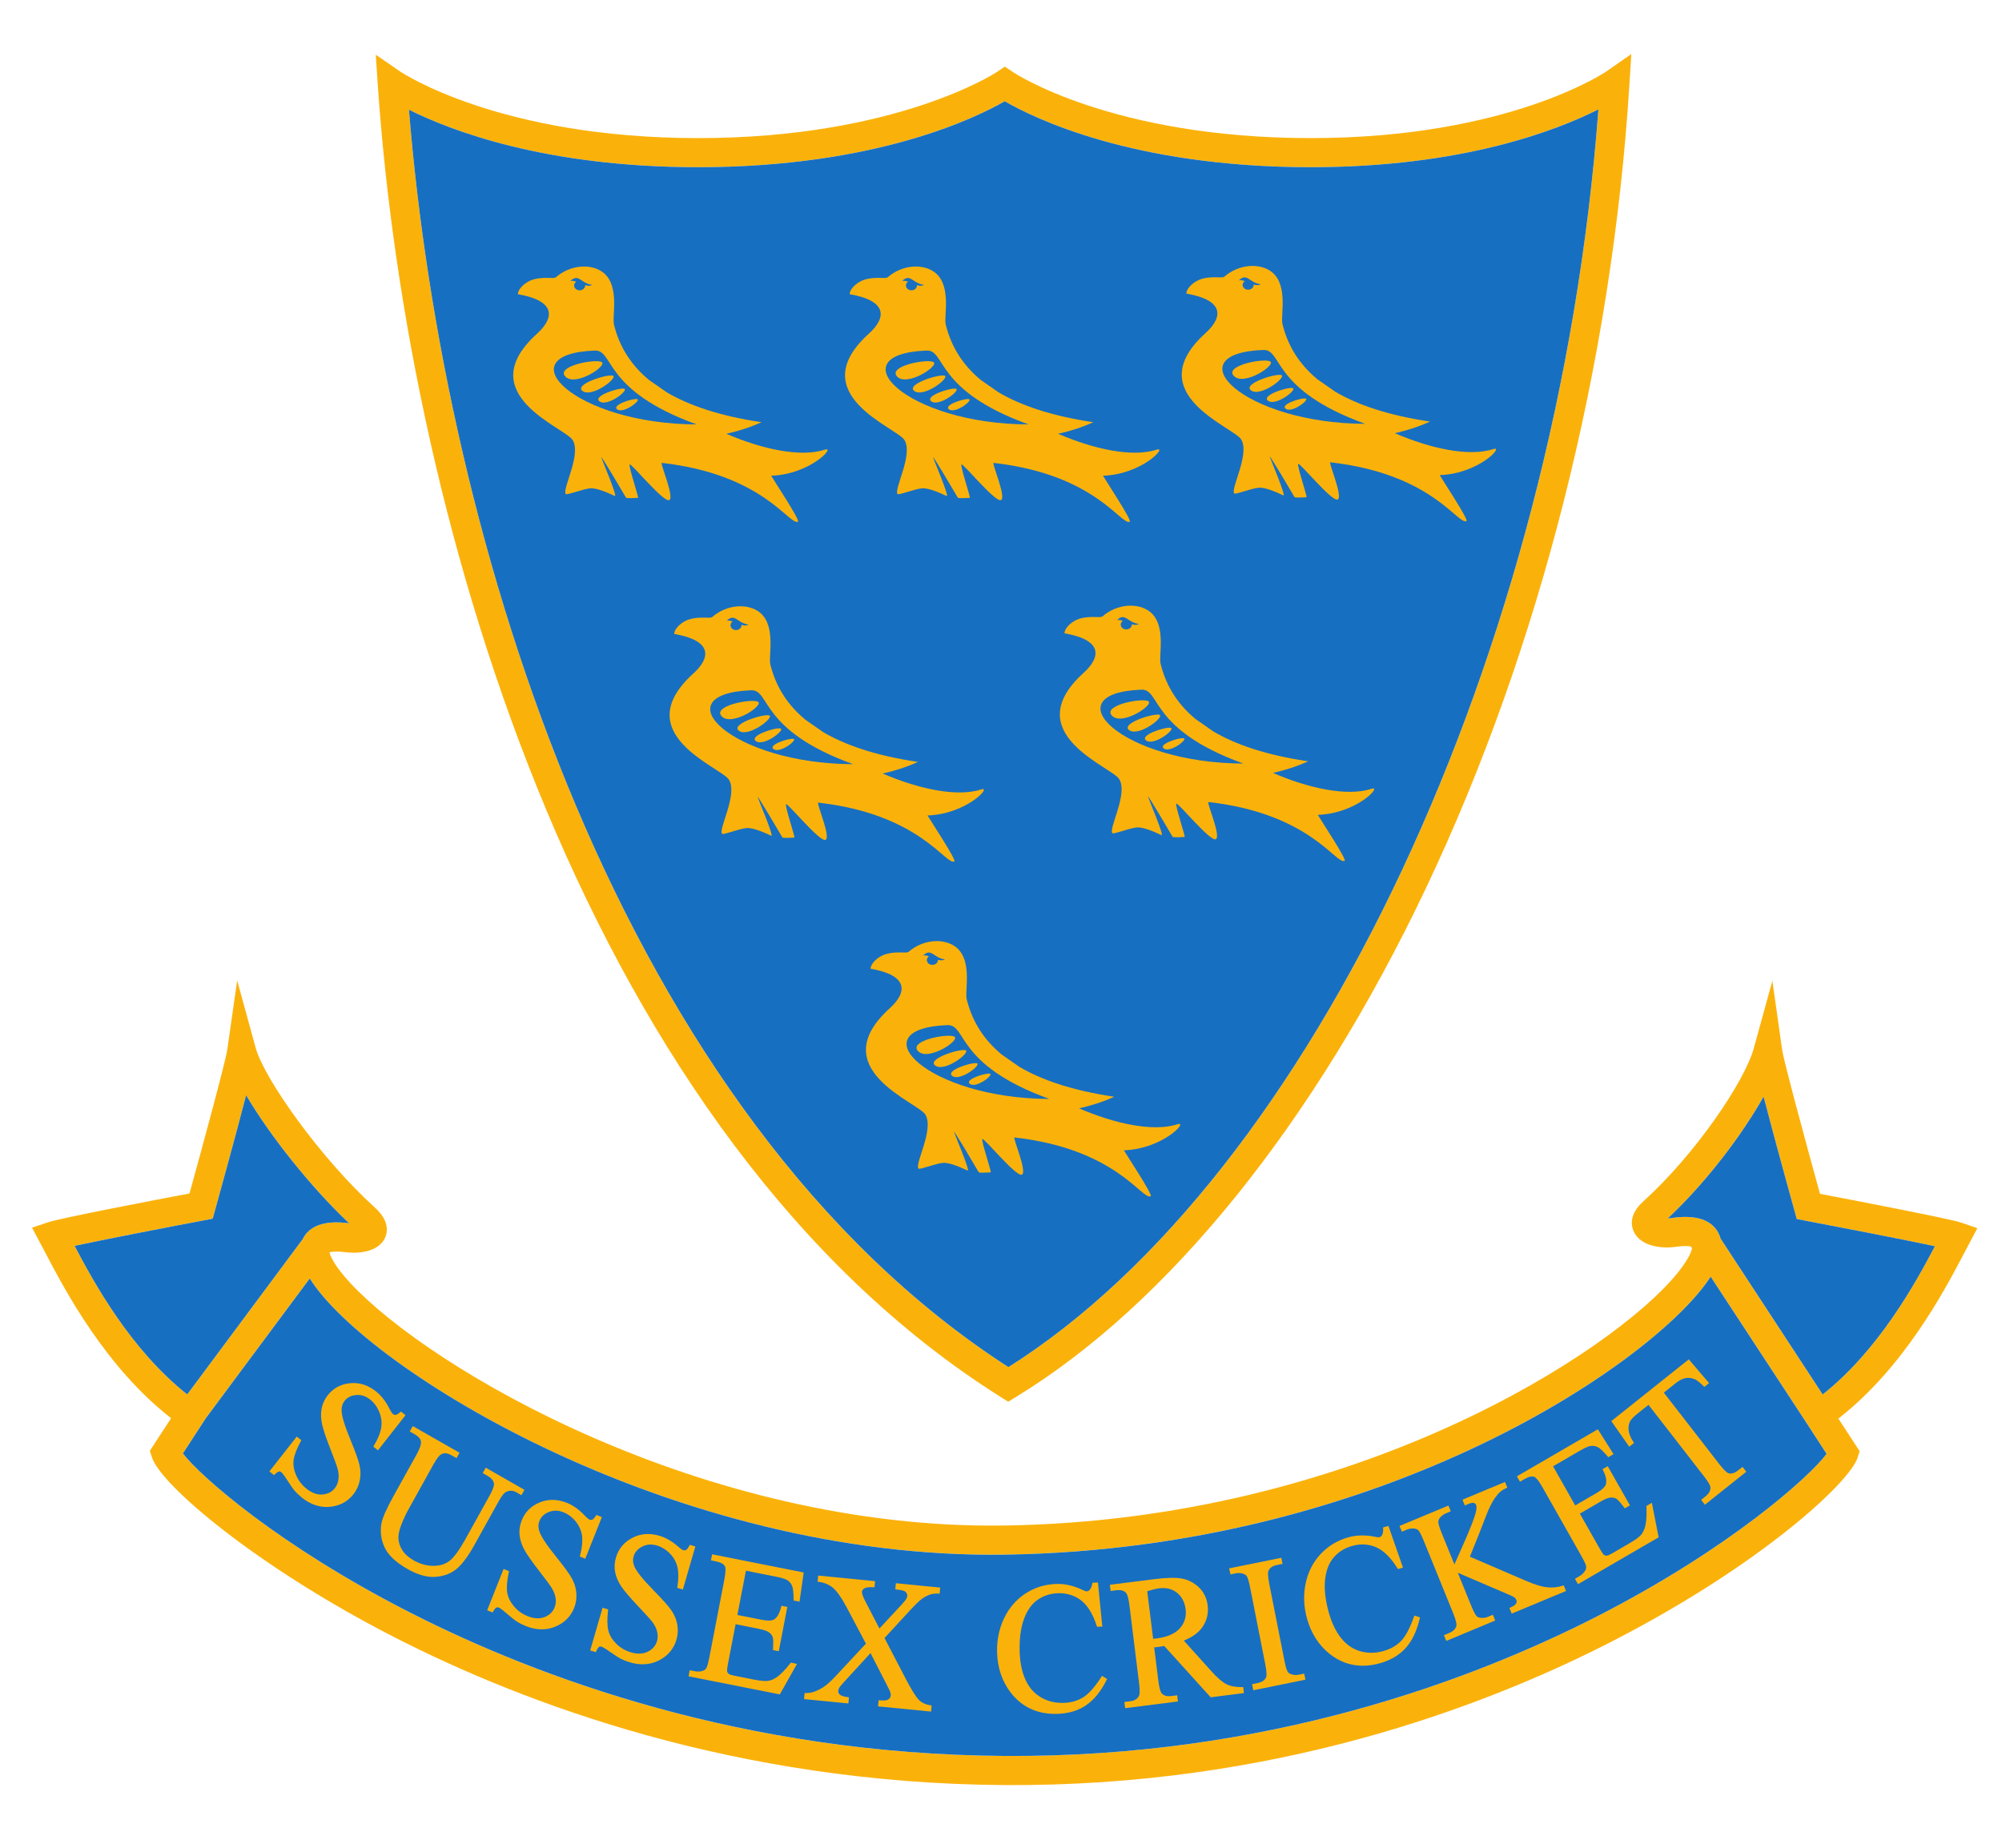 <?xml version="1.0" standalone="no"?>
<!DOCTYPE svg PUBLIC "-//W3C//DTD SVG 1.1//EN" "http://www.w3.org/Graphics/SVG/1.1/DTD/svg11.dtd">
<!--Generator: Xara Designer (www.xara.com), SVG filter version: 4.0.0.1-->
<svg stroke-width="0.501" stroke-linejoin="bevel" fill-rule="evenodd" xmlns:xlink="http://www.w3.org/1999/xlink" xmlns="http://www.w3.org/2000/svg" version="1.1" overflow="visible" width="195pt" height="180pt" viewBox="0 0 195 180">
 <defs>
  <marker id="DefaultArrow2" markerUnits="strokeWidth" viewBox="0 0 1 1" markerWidth="1" markerHeight="1" overflow="visible" orient="auto">
   <!-- REF_ARROW_STRAIGHT (-2) -->
   <g transform="scale(0.009)">
    <!-- 1/108 -->
    <path d="M -9 54 L -9 -54 L 117 0 z"/>
   </g>
  </marker>
  <marker id="DefaultArrow3" markerUnits="strokeWidth" viewBox="0 0 1 1" markerWidth="1" markerHeight="1" overflow="visible" orient="auto">
   <!-- REF_ARROW_ANGLED -->
   <g transform="scale(0.009)">
    <path d="M -27 54 L -9 0 L -27 -54 L 135 0 z"/>
   </g>
  </marker>
  <marker id="DefaultArrow4" markerUnits="strokeWidth" viewBox="0 0 1 1" markerWidth="1" markerHeight="1" overflow="visible" orient="auto">
   <!-- REF_ARROW_ROUNDED -->
   <g transform="scale(0.009)">
    <path d="M -9,0 L -9,-45 C -9,-51.708 2.808,-56.580 9,-54 L 117,-9 C 120.916,-7.369 126.000,-4.242 126,0 C 126,4.242 120.916,7.369 117,9 L 9,54 C 2.808,56.580 -9,51.708 -9,45 z"/>
   </g>
  </marker>
  <marker id="DefaultArrow5" markerUnits="strokeWidth" viewBox="0 0 1 1" markerWidth="1" markerHeight="1" overflow="visible" orient="auto">
   <!-- REF_ARROW_SPOT -->
   <g transform="scale(0.009)">
    <path d="M -54, 0 C -54,29.807 -29.807,54 0,54 C 29.807,54 54,29.807 54,0 C 54,-29.807 29.807,-54 0,-54 C -29.807,-54 -54,-29.807 -54,0 z"/>
   </g>
  </marker>
  <marker id="DefaultArrow6" markerUnits="strokeWidth" viewBox="0 0 1 1" markerWidth="1" markerHeight="1" overflow="visible" orient="auto">
   <!-- REF_ARROW_DIAMOND -->
   <g transform="scale(0.009)">
    <path d="M -63,0 L 0,63 L 63,0 L 0,-63 z"/>
   </g>
  </marker>
  <marker id="DefaultArrow7" markerUnits="strokeWidth" viewBox="0 0 1 1" markerWidth="1" markerHeight="1" overflow="visible" orient="auto">
   <!-- REF_ARROW_FEATHER -->
   <g transform="scale(0.009)">
    <path d="M 18,-54 L 108,-54 L 63,0 L 108,54 L 18, 54 L -36,0 z"/>
   </g>
  </marker>
  <marker id="DefaultArrow8" markerUnits="strokeWidth" viewBox="0 0 1 1" markerWidth="1" markerHeight="1" overflow="visible" orient="auto">
   <!-- REF_ARROW_FEATHER2 -->
   <g transform="scale(0.009)">
    <path d="M -36,0 L 18,-54 L 54,-54 L 18,-18 L 27,-18 L 63,-54 L 99,-54 L 63,-18 L 72,-18 L 108,-54 L 144,-54 L 90,0 L 144,54 L 108,54 L 72,18 L 63,18 L 99,54 L 63,54 L 27,18 L 18,18 L 54,54 L 18,54 z"/>
   </g>
  </marker>
  <marker id="DefaultArrow9" markerUnits="strokeWidth" viewBox="0 0 1 1" markerWidth="1" markerHeight="1" overflow="visible" orient="auto">
   <!-- REF_ARROW_HOLLOWDIAMOND -->
   <g transform="scale(0.009)">
    <path d="M 0,45 L -45,0 L 0, -45 L 45, 0 z M 0, 63 L-63, 0 L 0, -63 L 63, 0 z"/>
   </g>
  </marker>
  <filter id="StainedFilter">
   <feBlend mode="multiply" in2="BackgroundImage" in="SourceGraphic" result="blend"/>
   <feComposite in="blend" in2="SourceAlpha" operator="in" result="comp"/>
  </filter>
  <filter id="BleachFilter">
   <feBlend mode="screen" in2="BackgroundImage" in="SourceGraphic" result="blend"/>
   <feComposite in="blend" in2="SourceAlpha" operator="in" result="comp"/>
  </filter>
  <filter id="InvertTransparencyBitmapFilter">
   <feComponentTransfer>
    <feFuncR type="gamma" amplitude="1.055" exponent=".417" offset="-0.055"/>
    <feFuncG type="gamma" amplitude="1.055" exponent=".417" offset="-0.055"/>
    <feFuncB type="gamma" amplitude="1.055" exponent=".417" offset="-0.055"/>
   </feComponentTransfer>
   <feComponentTransfer>
    <feFuncR type="linear" slope="-1" intercept="1"/>
    <feFuncG type="linear" slope="-1" intercept="1"/>
    <feFuncB type="linear" slope="-1" intercept="1"/>
    <feFuncA type="linear" slope="1" intercept="0"/>
   </feComponentTransfer>
   <feComponentTransfer>
    <feFuncR type="gamma" amplitude="1" exponent="2.4" offset="0"/>
    <feFuncG type="gamma" amplitude="1" exponent="2.4" offset="0"/>
    <feFuncB type="gamma" amplitude="1" exponent="2.4" offset="0"/>
   </feComponentTransfer>
  </filter>
 </defs>
 <g id="Document" fill="none" stroke="black" font-family="Times New Roman" font-size="16" transform="scale(1 -1)">
  <g id="Spread" transform="translate(0 -180)">
   <g id="SVG Document">
    <g id="Group" stroke-linejoin="miter">
     <g id="Group_1" stroke="#d5b77e" stroke-width="0.35" stroke-miterlimit="79.84">
      <path d="M 171.309,74.031 L 170.793,73.115 C 168.567,69.107 165.08,64.632 161.697,61.428 L 159.644,59.489 L 162.799,59.725 C 164.583,59.993 165.74,59.749 166.278,59 C 166.39,58.842 166.473,58.662 166.525,58.458 L 166.566,58.303 L 177.153,41.966 L 178.006,42.647 C 183.875,47.359 187.569,54.462 189.15,57.495 L 189.764,58.663 L 188.481,58.945 C 185.712,59.542 180.03,60.66 175.928,61.444 C 175.928,61.444 175.794,61.47 175.668,61.492 C 175.636,61.619 175.598,61.749 175.598,61.749 L 171.986,75.242 Z" fill="none" marker-start="none" marker-end="none"/>
     </g>
     <g id="Group_2" fill-rule="nonzero" stroke="none" stroke-width="1" fill="#fab20b" stroke-miterlimit="79.84">
      <path d="M 68.003,163.713 C 85.33,163.713 95.139,168.563 97.866,170.138 C 100.578,168.557 110.288,163.713 127.67,163.713 C 142.449,163.713 151.632,167.296 155.689,169.344 C 151.726,116.506 127.846,65.501 98.221,46.822 C 60.393,71.248 43.23,127.31 39.833,169.311 C 43.903,167.274 53.146,163.713 68.003,163.713 M 97.454,43.92 L 98.197,43.452 L 98.949,43.908 C 113.838,52.999 128.02,70.59 138.878,93.453 C 149.978,116.82 157.021,144.647 158.711,171.806 L 158.895,174.738 L 156.486,173.055 C 156.395,172.99 146.933,166.547 127.67,166.547 C 108.313,166.547 98.766,172.908 98.673,172.971 L 97.88,173.509 L 97.082,172.977 C 96.985,172.911 87.284,166.547 68.003,166.547 C 48.65,166.547 39.115,172.948 39.017,173.007 L 36.6,174.67 L 36.796,171.748 C 39.746,128.553 57.401,69.163 97.454,43.92"/>
     </g>
     <g id="Group_3" fill-rule="nonzero" stroke="none" stroke-width="1" fill="#fab20b" stroke-miterlimit="79.84">
      <path d="M 177.534,44.157 L 167.588,59.344 C 167.493,59.7 167.341,59.989 167.178,60.218 C 166.4,61.288 164.92,61.664 162.773,61.339 C 162.669,61.323 162.559,61.318 162.453,61.315 C 166.245,64.872 169.716,69.503 171.777,73.174 C 172.874,68.956 174.514,63.035 174.775,62.095 L 175.012,61.249 L 175.874,61.084 C 179.759,60.344 185.592,59.213 188.464,58.598 C 186.574,55.007 183.023,48.517 177.534,44.157 M 155.693,22.609 C 143.357,16.285 123.308,8.779 97.851,8.945 C 72.37,9.111 52.335,16.607 40.018,22.875 C 27.148,29.422 19.469,36.237 17.815,38.414 C 18.252,39.083 19.421,40.882 20.059,41.863 L 30.172,55.46 C 35.685,46.615 65.599,28.085 97.863,28.555 C 135.112,29.103 161.515,47.656 166.623,55.636 L 175.989,41.339 C 176.64,40.33 177.544,38.941 177.914,38.374 C 176.267,36.158 168.567,29.221 155.693,22.609 M 7.265,58.634 C 10.139,59.251 15.962,60.383 19.853,61.117 L 20.721,61.285 L 20.955,62.132 C 21.218,63.084 22.878,69.079 23.973,73.308 C 26.283,69.383 30.26,64.361 34.006,60.832 C 33.188,60.935 30.78,61.229 29.685,59.638 C 29.615,59.533 29.544,59.418 29.49,59.297 L 18.236,44.161 C 12.719,48.527 9.159,55.033 7.265,58.634 M 177.272,63.702 C 175.796,69.048 173.745,76.644 173.589,77.71 L 172.633,84.457 L 170.824,77.885 C 169.925,74.627 165.131,67.554 160.061,62.965 C 158.647,61.684 158.878,60.562 159.142,60.007 C 159.871,58.471 162.113,58.374 163.195,58.536 C 164.014,58.655 164.472,58.621 164.704,58.567 L 164.813,58.4 C 164.736,58.044 164.439,57.249 163.285,55.856 C 157.157,48.401 132.16,31.898 97.822,31.39 C 68.619,30.962 41.903,46.584 34.086,55.05 C 32.491,56.781 32.165,57.684 32.095,58.006 C 32.293,58.065 32.746,58.131 33.67,58.015 C 35.059,57.839 36.897,58.097 37.5,59.41 C 37.748,59.958 37.953,61.061 36.52,62.36 C 31.261,67.116 25.739,74.89 24.904,77.921 L 23.101,84.495 L 22.138,77.747 C 21.985,76.682 19.937,69.091 18.458,63.738 C 15.089,63.102 5.895,61.339 4.709,60.938 L 3.121,60.408 L 4.464,57.87 C 6.388,54.202 10.31,46.802 16.666,41.844 C 15.96,40.765 14.596,38.669 14.596,38.669 L 14.798,38.035 C 15.654,35.333 25.036,27.364 38.37,20.531 C 51.02,14.048 71.608,6.281 97.835,6.106 C 124.048,5.936 144.662,13.716 157.341,20.271 C 171.647,27.671 180.176,35.621 180.931,37.993 L 181.133,38.633 C 181.133,38.633 179.773,40.728 179.064,41.806 C 185.421,46.765 189.338,54.154 191.262,57.825 L 192.599,60.356 L 191.025,60.899 C 189.834,61.294 180.642,63.06 177.272,63.702"/>
     </g>
     <g id="Group_4" fill-rule="nonzero" stroke="none" stroke-width="1" fill="#176fc1" stroke-miterlimit="79.84">
      <path d="M 29.49,59.297 C 29.544,59.418 29.615,59.533 29.684,59.638 C 30.779,61.229 33.188,60.935 34.006,60.832 C 30.259,64.361 26.283,69.383 23.973,73.308 C 22.878,69.078 21.218,63.084 20.954,62.132 L 20.72,61.285 L 19.853,61.117 C 15.962,60.382 10.139,59.25 7.265,58.634 C 9.159,55.033 12.719,48.527 18.236,44.161 Z" marker-start="none" marker-end="none"/>
     </g>
     <g id="Group_5" fill-rule="nonzero" stroke="none" stroke-width="1" fill="#176fc1" stroke-miterlimit="79.84">
      <path d="M 175.012,61.249 L 174.775,62.095 C 174.514,63.035 172.874,68.956 171.778,73.173 C 169.716,69.502 166.245,64.872 162.454,61.315 C 162.559,61.318 162.669,61.323 162.773,61.339 C 164.92,61.664 166.4,61.287 167.179,60.217 C 167.341,59.989 167.493,59.7 167.588,59.344 L 177.534,44.157 C 183.023,48.517 186.574,55.007 188.465,58.598 C 185.592,59.213 179.76,60.344 175.874,61.083 Z" marker-start="none" marker-end="none"/>
     </g>
     <g id="Group_6" fill-rule="nonzero" stroke="none" stroke-width="1" fill="#176fc1" stroke-miterlimit="79.84">
      <path d="M 166.623,55.635 C 161.515,47.656 135.113,29.102 97.863,28.553 C 65.599,28.084 35.685,46.615 30.172,55.459 L 20.06,41.862 C 19.421,40.881 18.253,39.082 17.816,38.413 C 19.469,36.237 27.148,29.421 40.018,22.874 C 52.336,16.606 72.37,9.11 97.851,8.944 C 123.308,8.778 143.357,16.284 155.694,22.608 C 168.567,29.22 176.268,36.158 177.915,38.373 C 177.544,38.941 176.64,40.33 175.989,41.338 Z" marker-start="none" marker-end="none"/>
     </g>
     <g id="Group_7" fill-rule="nonzero" stroke="none" stroke-width="1" fill="#176fc1" stroke-miterlimit="79.84">
      <path d="M 98.221,46.822 C 127.846,65.501 151.726,116.506 155.689,169.344 C 151.632,167.296 142.449,163.713 127.67,163.713 C 110.288,163.713 100.578,168.557 97.866,170.138 C 95.138,168.563 85.33,163.713 68.003,163.713 C 53.146,163.713 43.903,167.274 39.833,169.311 C 43.23,127.31 60.393,71.248 98.221,46.822"/>
     </g>
     <g id="Group_8" fill-rule="nonzero" stroke="none" stroke-width="1" fill="#fab20b" stroke-miterlimit="79.84">
      <path d="M 89.418,77.609 C 90.409,76.55 93.694,78.753 92.917,79.039 C 92.143,79.329 88.498,78.593 89.418,77.609"/>
     </g>
     <g id="Group_9" fill-rule="nonzero" stroke="none" stroke-width="1" fill="#fab20b" stroke-miterlimit="79.84">
      <path d="M 91.111,76.188 C 92.063,75.515 94.698,77.584 94.007,77.703 C 93.312,77.817 90.227,76.809 91.111,76.188"/>
     </g>
     <g id="Group_10" fill-rule="nonzero" stroke="none" stroke-width="1" fill="#fab20b" stroke-miterlimit="79.84">
      <path d="M 92.764,75.18 C 93.541,74.633 95.693,76.326 95.13,76.426 C 94.562,76.522 92.038,75.692 92.764,75.18"/>
     </g>
     <g id="Group_11" fill-rule="nonzero" stroke="none" stroke-width="1" fill="#fab20b" stroke-miterlimit="79.84">
      <path d="M 94.48,74.405 C 95.109,73.958 96.861,75.333 96.405,75.41 C 95.942,75.486 93.892,74.817 94.48,74.405"/>
     </g>
     <g id="Group_12" fill-rule="nonzero" stroke="none" stroke-width="1" fill="#fab20b" stroke-miterlimit="79.84">
      <path d="M 70.292,110.225 C 71.285,109.167 74.567,111.373 73.79,111.655 C 73.018,111.944 69.373,111.21 70.292,110.225"/>
     </g>
     <g id="Group_13" fill-rule="nonzero" stroke="none" stroke-width="1" fill="#fab20b" stroke-miterlimit="79.84">
      <path d="M 71.987,108.804 C 72.936,108.13 75.571,110.202 74.88,110.319 C 74.187,110.433 71.1,109.424 71.987,108.804"/>
     </g>
     <g id="Group_14" fill-rule="nonzero" stroke="none" stroke-width="1" fill="#fab20b" stroke-miterlimit="79.84">
      <path d="M 73.637,107.798 C 74.416,107.249 76.568,108.945 76.002,109.042 C 75.437,109.136 72.911,108.306 73.637,107.798"/>
     </g>
     <g id="Group_15" fill-rule="nonzero" stroke="none" stroke-width="1" fill="#fab20b" stroke-miterlimit="79.84">
      <path d="M 75.355,107.022 C 75.984,106.573 77.732,107.949 77.278,108.025 C 76.816,108.102 74.763,107.435 75.355,107.022"/>
     </g>
     <g id="Group_16" fill-rule="nonzero" stroke="none" stroke-width="1" fill="#fab20b" stroke-miterlimit="79.84">
      <path d="M 108.305,110.286 C 109.297,109.225 112.581,111.431 111.803,111.715 C 111.028,112.003 107.383,111.268 108.305,110.286"/>
     </g>
     <g id="Group_17" fill-rule="nonzero" stroke="none" stroke-width="1" fill="#fab20b" stroke-miterlimit="79.84">
      <path d="M 109.996,108.865 C 110.949,108.19 113.584,110.26 112.893,110.379 C 112.198,110.495 109.112,109.485 109.996,108.865"/>
     </g>
     <g id="Group_18" fill-rule="nonzero" stroke="none" stroke-width="1" fill="#fab20b" stroke-miterlimit="79.84">
      <path d="M 111.649,107.856 C 112.428,107.309 114.578,109.005 114.015,109.101 C 113.447,109.197 110.923,108.366 111.649,107.856"/>
     </g>
     <g id="Group_19" fill-rule="nonzero" stroke="none" stroke-width="1" fill="#fab20b" stroke-miterlimit="79.84">
      <path d="M 113.365,107.082 C 113.996,106.633 115.747,108.008 115.292,108.085 C 114.829,108.162 112.777,107.491 113.365,107.082"/>
     </g>
     <g id="Group_20" fill-rule="nonzero" stroke="none" stroke-width="1" fill="#fab20b" stroke-miterlimit="79.84">
      <path d="M 120.175,143.382 C 121.167,142.32 124.453,144.528 123.675,144.811 C 122.901,145.099 119.255,144.364 120.175,143.382"/>
     </g>
     <g id="Group_21" fill-rule="nonzero" stroke="none" stroke-width="1" fill="#fab20b" stroke-miterlimit="79.84">
      <path d="M 121.867,141.961 C 122.822,141.285 125.455,143.356 124.765,143.475 C 124.07,143.59 120.985,142.58 121.867,141.961"/>
     </g>
     <g id="Group_22" fill-rule="nonzero" stroke="none" stroke-width="1" fill="#fab20b" stroke-miterlimit="79.84">
      <path d="M 123.521,140.952 C 124.299,140.406 126.45,142.1 125.887,142.199 C 125.319,142.293 122.795,141.462 123.521,140.952"/>
     </g>
     <g id="Group_23" fill-rule="nonzero" stroke="none" stroke-width="1" fill="#fab20b" stroke-miterlimit="79.84">
      <path d="M 125.239,140.178 C 125.865,139.729 127.619,141.103 127.162,141.181 C 126.701,141.257 124.648,140.588 125.239,140.178"/>
     </g>
     <g id="Group_24" fill-rule="nonzero" stroke="none" stroke-width="1" fill="#fab20b" stroke-miterlimit="79.84">
      <path d="M 87.38,143.321 C 88.37,142.263 91.655,144.468 90.878,144.75 C 90.106,145.04 86.462,144.306 87.38,143.321"/>
     </g>
     <g id="Group_25" fill-rule="nonzero" stroke="none" stroke-width="1" fill="#fab20b" stroke-miterlimit="79.84">
      <path d="M 89.073,141.9 C 90.024,141.225 92.658,143.297 91.968,143.415 C 91.274,143.529 88.187,142.52 89.073,141.9"/>
     </g>
     <g id="Group_26" fill-rule="nonzero" stroke="none" stroke-width="1" fill="#fab20b" stroke-miterlimit="79.84">
      <path d="M 90.723,140.893 C 91.505,140.346 93.654,142.04 93.091,142.137 C 92.523,142.233 89.999,141.401 90.723,140.893"/>
     </g>
     <g id="Group_27" fill-rule="nonzero" stroke="none" stroke-width="1" fill="#fab20b" stroke-miterlimit="79.84">
      <path d="M 92.441,140.117 C 93.073,139.669 94.823,141.045 94.366,141.12 C 93.905,141.197 91.85,140.53 92.441,140.117"/>
     </g>
     <g id="Group_28" fill-rule="nonzero" stroke="none" stroke-width="1" fill="#fab20b" stroke-miterlimit="79.84">
      <path d="M 55.064,143.321 C 56.054,142.263 59.339,144.468 58.562,144.75 C 57.787,145.04 54.143,144.306 55.064,143.321"/>
     </g>
     <g id="Group_29" fill-rule="nonzero" stroke="none" stroke-width="1" fill="#fab20b" stroke-miterlimit="79.84">
      <path d="M 56.755,141.9 C 57.708,141.225 60.343,143.297 59.652,143.415 C 58.957,143.529 55.872,142.52 56.755,141.9"/>
     </g>
     <g id="Group_30" fill-rule="nonzero" stroke="none" stroke-width="1" fill="#fab20b" stroke-miterlimit="79.84">
      <path d="M 58.408,140.893 C 59.189,140.346 61.338,142.04 60.773,142.137 C 60.207,142.233 57.683,141.401 58.408,140.893"/>
     </g>
     <g id="Group_31" fill-rule="nonzero" stroke="none" stroke-width="1" fill="#fab20b" stroke-miterlimit="79.84">
      <path d="M 60.125,140.117 C 60.754,139.669 62.504,141.045 62.051,141.12 C 61.587,141.197 59.534,140.53 60.125,140.117"/>
     </g>
     <g id="Group_32" fill-rule="nonzero" stroke="none" stroke-width="1" fill="#fab20b" stroke-miterlimit="79.84">
      <path d="M 114.71,70.485 C 112.283,69.694 108.502,70.567 105.112,72.025 L 105.105,72.03 C 106.265,72.288 107.418,72.652 108.533,73.159 C 104.393,73.773 101.436,74.81 99.293,76.071 L 97.563,77.274 C 95.545,78.95 94.599,80.867 94.155,82.672 C 93.96,83.449 94.723,86.355 93.19,87.673 C 92.057,88.642 89.924,88.548 88.475,87.253 C 88.168,87.122 87.357,87.344 86.35,87.074 C 85.604,86.88 84.816,86.202 84.795,85.631 C 88.475,84.994 88.406,83.354 86.656,81.772 C 80.147,75.874 89.388,72.645 90.133,71.421 C 91.005,69.983 89.077,66.61 89.463,66.16 C 89.573,66.024 91.177,66.674 91.849,66.719 C 92.612,66.77 93.937,66.102 94.242,65.97 C 94.551,65.842 93.011,69.432 92.924,69.739 C 92.837,70.046 95.116,66.175 95.317,65.827 C 95.395,65.698 96.142,65.792 96.494,65.792 C 96.607,65.792 95.556,68.862 95.686,69.04 C 95.818,69.211 99.017,65.272 99.544,65.575 C 100.07,65.88 98.605,69.208 98.82,69.195 C 108.747,68.072 111.219,63.081 112.083,63.465 C 112.322,63.578 109.692,67.546 109.471,67.943 C 113.287,68.072 115.784,70.836 114.71,70.485 M 92.042,86.537 C 91.835,86.418 91.598,86.436 91.35,86.505 L 91.353,86.472 C 91.353,86.215 91.112,86.006 90.812,86.006 C 90.515,86.006 90.277,86.215 90.277,86.472 C 90.277,86.621 90.356,86.759 90.48,86.845 C 90.277,86.915 90.082,86.955 89.909,86.915 C 90.725,87.7 90.912,86.679 92.042,86.537 M 92.276,80.139 C 94.197,80.216 93.01,76.274 102.219,72.944 C 90.339,72.983 83.504,79.788 92.276,80.139"/>
     </g>
     <g id="Group_33" fill-rule="nonzero" stroke="none" stroke-width="1" fill="#fab20b" stroke-miterlimit="79.84">
      <path d="M 95.583,103.1 C 93.158,102.311 89.377,103.183 85.986,104.641 L 85.978,104.647 C 87.143,104.903 88.293,105.268 89.407,105.777 C 85.267,106.389 82.31,107.428 80.17,108.687 L 78.439,109.894 C 76.421,111.566 75.473,113.483 75.029,115.29 C 74.834,116.066 75.596,118.972 74.063,120.289 C 72.932,121.26 70.797,121.163 69.35,119.871 C 69.042,119.737 68.23,119.961 67.225,119.692 C 66.478,119.496 65.692,118.819 65.669,118.247 C 69.35,117.607 69.281,115.972 67.533,114.391 C 61.021,108.493 70.262,105.264 71.007,104.039 C 71.878,102.599 69.95,99.226 70.336,98.777 C 70.447,98.642 72.052,99.29 72.725,99.335 C 73.486,99.387 74.808,98.717 75.116,98.585 C 75.426,98.458 73.886,102.048 73.798,102.355 C 73.71,102.665 75.993,98.791 76.192,98.444 C 76.27,98.315 77.016,98.405 77.368,98.405 C 77.481,98.405 76.431,101.478 76.561,101.659 C 76.694,101.828 79.894,97.888 80.42,98.192 C 80.943,98.496 79.478,101.822 79.697,101.813 C 89.622,100.689 92.093,95.697 92.957,96.081 C 93.196,96.195 90.565,100.162 90.346,100.561 C 94.161,100.689 96.658,103.454 95.583,103.1 M 72.917,119.154 C 72.711,119.034 72.471,119.053 72.225,119.124 L 72.228,119.088 C 72.228,118.832 71.987,118.622 71.686,118.622 C 71.389,118.622 71.153,118.832 71.153,119.088 C 71.153,119.238 71.233,119.378 71.356,119.46 C 71.153,119.533 70.957,119.573 70.784,119.533 C 71.602,120.316 71.787,119.296 72.917,119.154 M 73.153,112.758 C 75.071,112.832 73.886,108.889 83.096,105.557 C 71.213,105.598 64.38,112.407 73.153,112.758"/>
     </g>
     <g id="Group_34" fill-rule="nonzero" stroke="none" stroke-width="1" fill="#fab20b" stroke-miterlimit="79.84">
      <path d="M 133.597,103.161 C 131.17,102.37 127.388,103.243 123.997,104.702 L 123.992,104.706 C 125.153,104.965 126.304,105.328 127.417,105.836 C 123.279,106.448 120.32,107.486 118.182,108.747 L 116.45,109.953 C 114.431,111.626 113.485,113.543 113.042,115.35 C 112.847,116.124 113.608,119.033 112.076,120.348 C 110.944,121.318 108.809,121.223 107.362,119.931 C 107.054,119.796 106.243,120.021 105.233,119.753 C 104.49,119.557 103.701,118.879 103.683,118.307 C 107.362,117.669 107.294,116.031 105.543,114.452 C 99.035,108.552 108.275,105.322 109.019,104.098 C 109.893,102.659 107.961,99.286 108.35,98.835 C 108.46,98.701 110.063,99.35 110.737,99.395 C 111.498,99.447 112.822,98.777 113.128,98.646 C 113.437,98.518 111.898,102.108 111.81,102.415 C 111.722,102.723 114.002,98.852 114.204,98.502 C 114.281,98.376 115.027,98.466 115.382,98.466 C 115.492,98.466 114.443,101.538 114.572,101.716 C 114.706,101.888 117.905,97.949 118.43,98.253 C 118.955,98.555 117.492,101.884 117.707,101.872 C 127.634,100.746 130.106,95.756 130.969,96.142 C 131.209,96.253 128.577,100.222 128.357,100.62 C 132.172,100.746 134.671,103.513 133.597,103.161 M 110.929,119.214 C 110.722,119.094 110.485,119.112 110.24,119.181 L 110.241,119.148 C 110.241,118.891 109.996,118.683 109.698,118.683 C 109.401,118.683 109.162,118.891 109.162,119.148 C 109.162,119.297 109.244,119.436 109.366,119.52 C 109.162,119.59 108.969,119.632 108.797,119.59 C 109.611,120.374 109.797,119.356 110.929,119.214 M 111.164,112.817 C 113.084,112.89 111.895,108.948 121.105,105.618 C 109.225,105.658 102.391,112.466 111.164,112.817"/>
     </g>
     <g id="Group_35" fill-rule="nonzero" stroke="none" stroke-width="1" fill="#fab20b" stroke-miterlimit="79.84">
      <path d="M 145.468,136.257 C 143.042,135.464 139.259,136.339 135.868,137.796 L 135.864,137.801 C 137.024,138.059 138.176,138.424 139.288,138.932 C 135.151,139.544 132.193,140.582 130.053,141.843 L 128.323,143.048 C 126.302,144.721 125.355,146.636 124.912,148.446 C 124.718,149.22 125.481,152.128 123.948,153.443 C 122.812,154.413 120.684,154.32 119.233,153.025 C 118.926,152.893 118.115,153.115 117.109,152.848 C 116.363,152.652 115.573,151.973 115.554,151.4 C 119.233,150.764 119.164,149.127 117.416,147.546 C 110.906,141.646 120.148,138.418 120.892,137.194 C 121.765,135.755 119.833,132.381 120.221,131.932 C 120.331,131.795 121.934,132.445 122.609,132.489 C 123.368,132.542 124.693,131.872 124.997,131.742 C 125.307,131.614 123.77,135.202 123.682,135.51 C 123.593,135.817 125.875,131.947 126.077,131.596 C 126.153,131.471 126.9,131.56 127.254,131.56 C 127.366,131.56 126.314,134.633 126.445,134.813 C 126.576,134.981 129.777,131.044 130.302,131.346 C 130.828,131.651 129.363,134.979 129.579,134.966 C 139.507,133.842 141.977,128.851 142.839,129.236 C 143.08,129.349 140.45,133.318 140.231,133.718 C 144.045,133.842 146.543,136.609 145.468,136.257 M 122.8,152.308 C 122.594,152.188 122.357,152.208 122.109,152.277 L 122.112,152.244 C 122.112,151.987 121.868,151.778 121.569,151.778 C 121.273,151.778 121.035,151.987 121.035,152.244 C 121.035,152.392 121.117,152.532 121.239,152.616 C 121.035,152.686 120.84,152.727 120.669,152.686 C 121.483,153.47 121.67,152.451 122.8,152.308 M 123.035,145.91 C 124.955,145.986 123.768,142.046 132.977,138.712 C 121.096,138.754 114.264,145.562 123.035,145.91"/>
     </g>
     <g id="Group_36" fill-rule="nonzero" stroke="none" stroke-width="1" fill="#fab20b" stroke-miterlimit="79.84">
      <path d="M 112.672,136.198 C 110.246,135.407 106.463,136.28 103.072,137.738 L 103.067,137.742 C 104.229,138 105.379,138.364 106.493,138.871 C 102.355,139.485 99.397,140.524 97.258,141.784 L 95.527,142.988 C 93.507,144.662 92.562,146.58 92.116,148.386 C 91.921,149.161 92.684,152.067 91.149,153.385 C 90.019,154.357 87.885,154.259 86.439,152.966 C 86.13,152.834 85.319,153.057 84.313,152.789 C 83.568,152.592 82.778,151.915 82.759,151.341 C 86.439,150.704 86.369,149.067 84.621,147.487 C 78.107,141.588 87.351,138.359 88.096,137.134 C 88.968,135.695 87.038,132.323 87.424,131.873 C 87.535,131.739 89.139,132.384 89.812,132.431 C 90.572,132.483 91.897,131.814 92.203,131.681 C 92.511,131.553 90.972,135.143 90.886,135.452 C 90.797,135.758 93.08,131.888 93.28,131.541 C 93.356,131.411 94.104,131.502 94.457,131.502 C 94.568,131.502 93.52,134.574 93.649,134.754 C 93.779,134.922 96.98,130.985 97.507,131.288 C 98.031,131.592 96.565,134.919 96.782,134.908 C 106.709,133.784 109.18,128.793 110.043,129.177 C 110.282,129.291 107.653,133.26 107.435,133.657 C 111.249,133.784 113.746,136.55 112.672,136.198 M 90.004,152.248 C 89.797,152.128 89.56,152.147 89.311,152.217 L 89.312,152.184 C 89.312,151.926 89.073,151.719 88.773,151.719 C 88.476,151.719 88.24,151.926 88.24,152.184 C 88.24,152.334 88.319,152.471 88.443,152.556 C 88.24,152.628 88.045,152.672 87.871,152.628 C 88.688,153.41 88.874,152.391 90.004,152.248 M 90.241,145.851 C 92.158,145.929 90.97,141.984 100.182,138.654 C 88.301,138.695 81.466,145.503 90.241,145.851"/>
     </g>
     <g id="Group_37" fill-rule="nonzero" stroke="none" stroke-width="1" fill="#fab20b" stroke-miterlimit="79.84">
      <path d="M 80.355,136.198 C 77.928,135.407 74.145,136.28 70.755,137.738 L 70.751,137.742 C 71.911,138 73.064,138.364 74.175,138.871 C 70.038,139.485 67.08,140.524 64.941,141.784 L 63.209,142.988 C 61.192,144.662 60.242,146.58 59.801,148.386 C 59.604,149.161 60.365,152.067 58.835,153.385 C 57.699,154.357 55.569,154.259 54.119,152.966 C 53.814,152.834 53.001,153.057 51.995,152.789 C 51.251,152.592 50.46,151.915 50.442,151.341 C 54.119,150.704 54.051,149.067 52.302,147.487 C 45.793,141.588 55.034,138.359 55.778,137.134 C 56.651,135.695 54.722,132.323 55.109,131.873 C 55.218,131.739 56.822,132.384 57.496,132.431 C 58.258,132.483 59.58,131.814 59.886,131.681 C 60.194,131.553 58.656,135.143 58.569,135.452 C 58.481,135.758 60.763,131.888 60.964,131.541 C 61.039,131.411 61.787,131.502 62.141,131.502 C 62.251,131.502 61.201,134.574 61.331,134.754 C 61.463,134.922 64.664,130.985 65.191,131.288 C 65.715,131.592 64.249,134.919 64.466,134.908 C 74.391,133.784 76.862,128.793 77.728,129.177 C 77.967,129.291 75.337,133.26 75.116,133.657 C 78.933,133.784 81.43,136.55 80.355,136.198 M 57.687,152.248 C 57.479,152.128 57.244,152.147 56.995,152.217 L 56.997,152.184 C 56.997,151.926 56.756,151.719 56.456,151.719 C 56.161,151.719 55.921,151.926 55.921,152.184 C 55.921,152.334 56.004,152.471 56.125,152.556 C 55.921,152.628 55.727,152.672 55.554,152.628 C 56.371,153.41 56.558,152.391 57.687,152.248 M 57.92,145.851 C 59.842,145.929 58.655,141.984 67.864,138.654 C 55.984,138.695 49.15,145.503 57.92,145.851"/>
     </g>
     <g id="Group_38" fill-rule="nonzero" stroke="none" stroke-width="1" fill="#fab20b" stroke-miterlimit="79.84">
      <path d="M 39.056,42.493 L 38.969,42.419 C 38.72,42.211 38.591,42.171 38.535,42.166 C 38.445,42.152 38.357,42.187 38.27,42.257 C 38.223,42.295 38.114,42.416 37.92,42.802 C 37.569,43.488 37.143,44.035 36.654,44.429 C 35.867,45.064 35.007,45.345 34.108,45.255 C 33.203,45.169 32.468,44.775 31.924,44.082 C 31.611,43.682 31.409,43.24 31.323,42.768 C 31.237,42.297 31.254,41.785 31.375,41.244 C 31.492,40.713 31.764,39.905 32.184,38.842 C 32.596,37.794 32.838,37.126 32.901,36.857 C 32.994,36.473 33.011,36.121 32.956,35.812 C 32.898,35.506 32.786,35.246 32.623,35.039 C 32.325,34.657 31.926,34.454 31.407,34.412 C 30.889,34.371 30.365,34.564 29.847,34.982 C 29.391,35.35 29.05,35.797 28.834,36.313 C 28.618,36.825 28.539,37.318 28.6,37.777 C 28.663,38.244 28.897,38.856 29.293,39.592 L 29.348,39.697 L 28.905,40.055 L 26.24,36.66 L 26.688,36.299 L 26.775,36.383 C 27.007,36.603 27.124,36.648 27.174,36.656 C 27.254,36.665 27.331,36.64 27.409,36.575 C 27.478,36.52 27.644,36.327 28.026,35.737 C 28.349,35.239 28.566,34.928 28.691,34.787 C 28.892,34.558 29.129,34.333 29.394,34.117 C 30.17,33.493 30.999,33.184 31.862,33.198 C 31.948,33.2 32.034,33.204 32.121,33.212 C 33.081,33.3 33.858,33.712 34.429,34.44 C 34.73,34.823 34.936,35.266 35.039,35.757 C 35.142,36.246 35.135,36.752 35.021,37.265 C 34.907,37.766 34.61,38.598 34.137,39.738 C 33.567,41.11 33.275,42.08 33.271,42.621 C 33.265,42.976 33.36,43.273 33.563,43.532 C 33.83,43.872 34.198,44.059 34.689,44.103 C 35.175,44.149 35.638,43.995 36.066,43.652 C 36.45,43.343 36.746,42.935 36.948,42.439 C 37.148,41.947 37.211,41.443 37.134,40.941 C 37.055,40.433 36.818,39.84 36.426,39.182 L 36.363,39.076 L 36.812,38.714 L 39.498,42.137 Z" marker-start="none" marker-end="none"/>
     </g>
     <g id="Group_39" fill-rule="nonzero" stroke="none" stroke-width="1" fill="#fab20b" stroke-miterlimit="79.84">
      <path d="M 49.24,34.634 C 49.597,34.83 49.942,34.829 50.293,34.628 L 50.789,34.345 L 51.081,34.87 L 47.31,37.024 L 47.018,36.498 L 47.514,36.214 C 47.859,36.018 48.054,35.78 48.113,35.488 C 48.136,35.373 48.108,35.059 47.663,34.258 L 45.345,30.086 C 44.749,29.013 44.231,28.297 43.803,27.96 C 43.388,27.629 42.855,27.46 42.208,27.463 C 41.556,27.463 40.91,27.644 40.282,28.002 C 39.793,28.281 39.428,28.609 39.195,28.974 C 38.963,29.339 38.833,29.712 38.808,30.081 C 38.784,30.454 38.877,30.914 39.083,31.449 C 39.298,32 39.517,32.476 39.734,32.868 L 42.228,37.361 C 42.609,38.045 42.851,38.271 42.987,38.339 C 43.272,38.486 43.591,38.455 43.962,38.241 L 44.466,37.954 L 44.759,38.481 L 40.207,41.077 L 39.914,40.551 L 40.411,40.267 C 40.75,40.076 40.947,39.85 40.999,39.599 C 41.034,39.422 40.99,39.052 40.575,38.304 L 38.337,34.276 C 37.633,33.008 37.244,32.118 37.146,31.557 C 37.011,30.739 37.125,29.951 37.484,29.215 C 37.842,28.479 38.584,27.786 39.694,27.154 C 40.615,26.629 41.471,26.368 42.241,26.382 C 42.324,26.382 42.405,26.388 42.486,26.395 C 43.318,26.473 44.013,26.753 44.548,27.229 C 45.072,27.693 45.632,28.458 46.211,29.502 L 48.534,33.682 C 48.91,34.362 49.124,34.573 49.24,34.634"/>
     </g>
     <g id="Group_40" fill-rule="nonzero" stroke="none" stroke-width="1" fill="#fab20b" stroke-miterlimit="79.84">
      <path d="M 58.097,32.424 L 58.035,32.328 C 57.856,32.056 57.742,31.981 57.691,31.96 C 57.603,31.925 57.512,31.929 57.412,31.97 C 57.342,31.998 57.201,32.095 56.922,32.392 C 56.393,32.948 55.832,33.35 55.253,33.586 C 54.319,33.967 53.419,33.987 52.579,33.645 C 51.735,33.302 51.142,32.711 50.815,31.891 C 50.628,31.418 50.558,30.935 50.608,30.455 C 50.658,29.979 50.818,29.493 51.085,29.01 C 51.348,28.536 51.835,27.841 52.535,26.942 C 53.227,26.051 53.645,25.48 53.78,25.243 C 53.978,24.902 54.094,24.57 54.125,24.258 C 54.157,23.951 54.123,23.667 54.025,23.421 C 53.845,22.97 53.522,22.658 53.035,22.469 C 52.551,22.283 51.994,22.315 51.378,22.567 C 50.839,22.787 50.387,23.118 50.035,23.55 C 49.684,23.98 49.469,24.429 49.4,24.886 C 49.328,25.352 49.38,26.004 49.554,26.828 L 49.578,26.944 L 49.052,27.159 L 47.452,23.134 L 47.981,22.918 L 48.042,23.025 C 48.202,23.302 48.301,23.378 48.347,23.398 C 48.421,23.434 48.501,23.431 48.595,23.392 C 48.664,23.363 48.862,23.245 49.422,22.764 C 49.873,22.379 50.169,22.143 50.326,22.046 C 50.586,21.882 50.876,21.734 51.188,21.608 C 51.75,21.376 52.296,21.267 52.826,21.276 C 53.248,21.282 53.66,21.367 54.056,21.526 C 54.951,21.884 55.579,22.503 55.924,23.369 C 56.105,23.824 56.177,24.307 56.138,24.807 C 56.1,25.304 55.952,25.787 55.697,26.246 C 55.448,26.694 54.93,27.405 54.157,28.364 C 53.225,29.514 52.673,30.361 52.517,30.879 C 52.412,31.212 52.42,31.533 52.54,31.834 C 52.7,32.238 53.001,32.523 53.46,32.707 C 53.913,32.891 54.4,32.88 54.906,32.672 C 55.361,32.485 55.761,32.18 56.092,31.764 C 56.423,31.35 56.624,30.885 56.692,30.383 C 56.759,29.872 56.698,29.236 56.507,28.492 L 56.477,28.371 L 57.008,28.155 L 58.621,32.208 Z" marker-start="none" marker-end="none"/>
     </g>
     <g id="Group_41" fill-rule="nonzero" stroke="none" stroke-width="1" fill="#fab20b" stroke-miterlimit="79.84">
      <path d="M 67.188,29.51 L 67.135,29.411 C 66.983,29.122 66.877,29.035 66.827,29.01 C 66.745,28.967 66.655,28.962 66.549,28.992 C 66.478,29.014 66.328,29.096 66.02,29.365 C 65.442,29.865 64.844,30.209 64.245,30.388 C 63.28,30.676 62.382,30.607 61.578,30.183 C 60.772,29.758 60.238,29.111 59.992,28.263 C 59.85,27.774 59.827,27.287 59.924,26.813 C 60.02,26.345 60.225,25.877 60.538,25.421 C 60.843,24.975 61.396,24.331 62.179,23.506 C 62.953,22.688 63.425,22.162 63.582,21.94 C 63.81,21.618 63.958,21.3 64.02,20.993 C 64.08,20.689 64.074,20.405 64,20.149 C 63.865,19.682 63.573,19.341 63.106,19.105 C 62.641,18.871 62.084,18.849 61.448,19.038 C 60.89,19.204 60.409,19.488 60.016,19.884 C 59.625,20.277 59.37,20.704 59.257,21.151 C 59.14,21.608 59.13,22.263 59.223,23.098 L 59.237,23.215 L 58.691,23.378 L 57.485,19.216 L 58.033,19.053 L 58.083,19.164 C 58.216,19.456 58.308,19.543 58.351,19.568 C 58.419,19.609 58.501,19.614 58.598,19.585 C 58.671,19.563 58.881,19.464 59.483,19.04 C 59.958,18.71 60.284,18.498 60.452,18.416 C 60.727,18.277 61.029,18.16 61.351,18.064 C 61.803,17.929 62.238,17.865 62.658,17.872 C 63.208,17.882 63.727,18.013 64.213,18.265 C 65.069,18.712 65.635,19.391 65.894,20.286 C 66.031,20.755 66.056,21.243 65.97,21.736 C 65.884,22.228 65.691,22.696 65.393,23.126 C 65.101,23.549 64.517,24.206 63.656,25.08 C 62.618,26.136 61.988,26.923 61.783,27.423 C 61.645,27.751 61.622,28.062 61.714,28.377 C 61.834,28.793 62.106,29.108 62.546,29.336 C 62.98,29.564 63.465,29.599 63.988,29.443 C 64.459,29.303 64.886,29.038 65.255,28.656 C 65.624,28.276 65.87,27.834 65.984,27.342 C 66.101,26.839 66.101,26.2 65.983,25.44 L 65.964,25.318 L 66.514,25.154 L 67.729,29.349 Z" marker-start="none" marker-end="none"/>
     </g>
     <g id="Group_42" fill-rule="nonzero" stroke="none" stroke-width="1" fill="#fab20b" stroke-miterlimit="79.84">
      <path d="M 77.875,23.97 L 78.282,26.815 L 69.361,28.587 L 69.248,27.996 L 69.781,27.889 C 70.201,27.804 70.482,27.646 70.614,27.417 C 70.667,27.323 70.729,27.028 70.552,26.11 L 69.096,18.568 C 68.965,17.889 68.863,17.617 68.801,17.509 C 68.719,17.37 68.603,17.28 68.439,17.233 C 68.2,17.156 67.957,17.143 67.717,17.189 L 67.181,17.296 L 67.068,16.702 L 75.955,14.938 L 77.631,17.913 L 77.027,18.034 L 76.975,17.966 C 76.488,17.337 76.039,16.877 75.646,16.604 C 75.35,16.403 75.056,16.285 74.776,16.252 C 74.489,16.218 74.028,16.265 73.408,16.387 L 71.503,16.766 C 71.132,16.841 71.002,16.918 70.958,16.958 C 70.884,17.025 70.839,17.099 70.822,17.189 C 70.814,17.235 70.807,17.415 70.937,18.087 L 71.649,21.776 L 73.98,21.311 C 74.425,21.223 74.745,21.104 74.932,20.961 C 75.114,20.818 75.229,20.656 75.28,20.468 C 75.31,20.358 75.336,20.081 75.298,19.378 L 75.292,19.257 L 75.854,19.144 L 76.686,23.462 L 76.113,23.575 L 76.082,23.444 C 75.931,22.831 75.701,22.425 75.396,22.24 C 75.244,22.145 74.905,22.065 74.153,22.215 L 71.822,22.676 L 72.656,26.988 L 75.598,26.404 C 76.137,26.297 76.507,26.182 76.69,26.066 C 76.921,25.906 77.076,25.716 77.163,25.485 C 77.253,25.245 77.298,24.814 77.297,24.201 L 77.297,24.085 Z" marker-start="none" marker-end="none"/>
     </g>
     <g id="Group_43" fill-rule="nonzero" stroke="none" stroke-width="1" fill="#fab20b" stroke-miterlimit="79.84">
      <path d="M 87.203,25.17 L 87.34,25.155 C 87.821,25.102 88.009,25.044 88.084,25.009 C 88.181,24.96 88.261,24.881 88.319,24.774 C 88.363,24.7 88.381,24.62 88.37,24.527 C 88.361,24.428 88.33,24.331 88.275,24.24 C 88.234,24.168 88.119,24.013 87.801,23.664 L 85.659,21.358 L 84.26,24.055 C 83.991,24.567 83.95,24.827 83.96,24.954 C 83.973,25.073 84.046,25.174 84.19,25.267 C 84.293,25.336 84.529,25.412 85.046,25.38 L 85.178,25.373 L 85.236,25.969 L 79.694,26.514 L 79.636,25.916 L 79.77,25.899 C 80.295,25.83 80.752,25.639 81.126,25.328 C 81.509,25.013 81.962,24.368 82.473,23.409 L 84.344,19.883 L 81.39,16.714 C 80.948,16.239 80.559,15.886 80.228,15.667 C 79.903,15.451 79.561,15.285 79.213,15.173 C 79.011,15.106 78.77,15.072 78.499,15.071 L 78.374,15.07 L 78.317,14.482 L 82.633,14.058 L 82.691,14.653 L 82.559,14.671 C 82.069,14.74 81.871,14.849 81.791,14.927 C 81.681,15.033 81.636,15.151 81.65,15.296 C 81.659,15.396 81.69,15.493 81.742,15.583 C 81.779,15.651 81.897,15.81 82.241,16.185 L 84.792,18.965 L 86.345,15.929 C 86.639,15.37 86.708,15.2 86.723,15.148 C 86.756,15.028 86.767,14.908 86.756,14.793 C 86.748,14.713 86.713,14.634 86.646,14.557 C 86.576,14.476 86.494,14.42 86.399,14.39 C 86.253,14.347 86.024,14.337 85.716,14.361 L 85.58,14.373 L 85.524,13.772 L 90.689,13.266 L 90.744,13.86 L 90.614,13.88 C 90.145,13.952 89.767,14.134 89.488,14.418 C 89.198,14.714 88.764,15.417 88.194,16.509 L 86.155,20.428 L 88.631,23.12 C 89.142,23.674 89.533,24.054 89.798,24.248 C 90.06,24.44 90.343,24.586 90.64,24.682 C 90.834,24.745 91.087,24.768 91.388,24.757 L 91.521,24.749 L 91.577,25.345 L 87.26,25.77 Z" marker-start="none" marker-end="none"/>
     </g>
     <g id="Group_44" fill-rule="nonzero" stroke="none" stroke-width="1" fill="#fab20b" stroke-miterlimit="79.84">
      <path d="M 107.269,16.63 C 106.635,15.653 106.042,14.987 105.506,14.653 C 104.972,14.319 104.339,14.138 103.625,14.114 C 102.799,14.082 102.051,14.265 101.398,14.646 C 100.745,15.027 100.239,15.595 99.896,16.338 C 99.55,17.092 99.354,18.002 99.32,19.048 C 99.278,20.319 99.416,21.402 99.73,22.265 C 100.04,23.116 100.487,23.751 101.061,24.151 C 101.634,24.551 102.296,24.767 103.024,24.793 C 103.88,24.827 104.654,24.592 105.289,24.107 C 105.927,23.619 106.442,22.785 106.821,21.626 L 106.852,21.527 L 107.367,21.545 L 106.943,25.837 L 106.408,25.818 L 106.388,25.707 C 106.339,25.453 106.253,25.252 106.132,25.113 C 106.05,25.027 105.953,24.982 105.837,24.977 C 105.808,24.98 105.68,24.994 105.389,25.139 C 104.555,25.538 103.697,25.732 102.859,25.697 C 101.775,25.661 100.772,25.346 99.876,24.761 C 98.98,24.176 98.278,23.358 97.791,22.335 C 97.305,21.315 97.08,20.188 97.119,18.991 C 97.169,17.502 97.612,16.202 98.438,15.128 C 99.526,13.712 101.026,13.01 102.899,13.041 C 102.94,13.042 102.984,13.043 103.027,13.044 C 104.101,13.08 105.034,13.366 105.801,13.892 C 106.565,14.418 107.229,15.235 107.775,16.324 L 107.834,16.44 L 107.342,16.744 Z" marker-start="none" marker-end="none"/>
     </g>
     <g id="Group_45" fill-rule="nonzero" stroke="none" stroke-width="1" fill="#fab20b" stroke-miterlimit="79.84">
      <path d="M 112.319,20.356 L 111.744,24.984 C 112.222,25.14 112.612,25.236 112.904,25.274 C 113.592,25.363 114.178,25.214 114.647,24.837 C 115.116,24.461 115.397,23.919 115.483,23.228 C 115.571,22.515 115.387,21.91 114.923,21.382 C 114.459,20.857 113.694,20.522 112.65,20.389 C 112.601,20.383 112.538,20.378 112.463,20.371 C 112.419,20.366 112.371,20.361 112.319,20.356 M 120.965,15.651 C 120.363,15.642 119.857,15.736 119.461,15.93 C 119.064,16.126 118.548,16.574 117.931,17.264 L 115.306,20.18 C 116.158,20.522 116.781,20.984 117.157,21.553 C 117.563,22.168 117.722,22.861 117.629,23.615 C 117.542,24.319 117.253,24.909 116.771,25.369 C 116.293,25.822 115.738,26.11 115.118,26.224 C 114.513,26.335 113.59,26.312 112.377,26.159 L 108.103,25.617 L 108.177,25.015 L 108.743,25.088 C 109.135,25.138 109.432,25.064 109.653,24.864 C 109.738,24.788 109.898,24.523 110.011,23.606 L 110.951,16.022 C 111.055,15.186 110.993,14.902 110.947,14.807 C 110.8,14.502 110.518,14.325 110.084,14.27 L 109.52,14.198 L 109.593,13.598 L 114.734,14.251 L 114.66,14.85 L 114.078,14.778 C 113.692,14.73 113.402,14.803 113.184,15.002 C 113.1,15.078 112.941,15.343 112.826,16.261 L 112.421,19.525 C 112.462,19.527 112.501,19.529 112.539,19.532 C 112.609,19.54 112.674,19.547 112.736,19.555 L 112.779,19.559 C 112.943,19.58 113.151,19.612 113.403,19.653 L 117.924,14.656 L 121.163,15.068 L 121.091,15.654 Z" marker-start="none" marker-end="none"/>
     </g>
     <g id="Group_46" fill-rule="nonzero" stroke="none" stroke-width="1" fill="#fab20b" stroke-miterlimit="79.84">
      <path d="M 126.494,16.854 C 126.256,16.806 126.012,16.822 125.772,16.903 C 125.607,16.96 125.49,17.04 125.424,17.143 C 125.356,17.251 125.245,17.528 125.106,18.236 L 123.625,25.73 C 123.454,26.597 123.511,26.898 123.561,27 C 123.698,27.284 123.964,27.462 124.381,27.545 L 124.922,27.656 L 124.807,28.248 L 119.727,27.219 L 119.843,26.627 L 120.378,26.736 C 120.619,26.785 120.866,26.767 121.105,26.689 C 121.268,26.632 121.381,26.55 121.446,26.448 C 121.515,26.338 121.625,26.06 121.765,25.353 L 123.244,17.861 C 123.408,17.034 123.374,16.714 123.318,16.591 C 123.182,16.308 122.911,16.129 122.49,16.044 L 121.955,15.936 L 122.073,15.343 L 127.152,16.373 L 127.034,16.964 Z" marker-start="none" marker-end="none"/>
     </g>
     <g id="Group_47" fill-rule="nonzero" stroke="none" stroke-width="1" fill="#fab20b" stroke-miterlimit="79.84">
      <path d="M 137.716,22.492 C 137.331,21.388 136.911,20.6 136.469,20.143 C 136.03,19.692 135.458,19.364 134.769,19.167 C 133.977,18.941 133.207,18.935 132.481,19.146 C 131.759,19.355 131.134,19.788 130.627,20.426 C 130.111,21.072 129.708,21.91 129.427,22.918 C 129.088,24.143 128.968,25.228 129.07,26.141 C 129.171,27.044 129.457,27.769 129.918,28.295 C 130.381,28.823 130.971,29.194 131.673,29.394 C 132.511,29.632 133.305,29.593 134.035,29.275 C 134.769,28.955 135.466,28.27 136.105,27.236 L 136.161,27.147 L 136.655,27.288 L 135.235,31.354 L 134.718,31.208 L 134.724,31.095 C 134.738,30.836 134.7,30.619 134.617,30.457 C 134.557,30.351 134.473,30.284 134.362,30.253 C 134.32,30.242 134.206,30.231 133.889,30.302 C 132.986,30.487 132.116,30.464 131.301,30.232 C 130.257,29.935 129.357,29.387 128.625,28.603 C 127.892,27.817 127.402,26.855 127.17,25.741 C 126.94,24.634 126.984,23.485 127.304,22.33 C 127.704,20.898 128.44,19.744 129.494,18.899 C 130.49,18.103 131.603,17.712 132.821,17.732 C 133.343,17.741 133.884,17.823 134.441,17.983 C 135.475,18.279 136.314,18.782 136.934,19.478 C 137.554,20.173 138.006,21.128 138.28,22.316 L 138.311,22.444 L 137.76,22.62 Z" marker-start="none" marker-end="none"/>
     </g>
     <g id="Group_48" fill-rule="nonzero" stroke="none" stroke-width="1" fill="#fab20b" stroke-miterlimit="79.84">
      <path d="M 152.186,25.523 C 151.741,25.372 151.247,25.322 150.719,25.371 C 150.188,25.418 149.466,25.64 148.574,26.027 L 143.17,28.355 L 144.058,30.563 C 144.717,32.272 144.915,32.761 144.965,32.872 C 145.204,33.403 145.425,33.811 145.616,34.082 C 145.811,34.353 145.987,34.555 146.141,34.685 C 146.295,34.815 146.48,34.928 146.692,35.023 L 146.817,35.078 L 146.592,35.634 L 142.45,33.907 L 142.677,33.347 L 143.047,33.502 C 143.331,33.619 143.485,33.614 143.562,33.587 C 143.671,33.553 143.738,33.493 143.772,33.409 C 143.828,33.274 143.831,33.082 143.785,32.837 C 143.665,32.228 143.126,30.86 142.185,28.771 C 141.948,28.245 141.776,27.853 141.663,27.601 L 140.427,30.644 C 140.163,31.292 140.101,31.577 140.097,31.699 C 140.091,31.864 140.138,32.005 140.242,32.132 C 140.406,32.333 140.601,32.481 140.823,32.573 L 141.311,32.777 L 141.083,33.335 L 136.317,31.348 L 136.545,30.788 L 137.047,30.997 C 137.275,31.092 137.519,31.126 137.772,31.095 C 137.94,31.07 138.067,31.015 138.146,30.933 C 138.236,30.835 138.401,30.58 138.672,29.913 L 141.544,22.846 C 141.86,22.067 141.888,21.745 141.856,21.616 C 141.778,21.312 141.545,21.083 141.147,20.917 L 140.643,20.706 L 140.87,20.148 L 145.637,22.136 L 145.41,22.696 L 144.923,22.492 C 144.695,22.398 144.454,22.365 144.205,22.4 C 144.032,22.422 143.902,22.478 143.818,22.566 C 143.732,22.66 143.571,22.911 143.299,23.577 L 141.994,26.787 L 146.853,24.707 C 147.342,24.5 147.492,24.403 147.536,24.363 C 147.609,24.296 147.67,24.207 147.714,24.098 C 147.749,24.011 147.734,23.909 147.666,23.789 C 147.59,23.657 147.417,23.532 147.145,23.419 L 147.017,23.366 L 147.245,22.808 L 152.533,25.013 L 152.308,25.565 Z" marker-start="none" marker-end="none"/>
     </g>
     <g id="Group_49" fill-rule="nonzero" stroke="none" stroke-width="1" fill="#fab20b" stroke-miterlimit="79.84">
      <path d="M 160.362,33.293 L 160.366,33.206 C 160.405,32.411 160.364,31.767 160.244,31.296 C 160.15,30.948 160.005,30.663 159.815,30.453 C 159.616,30.235 159.239,29.965 158.692,29.648 L 157.011,28.67 C 156.682,28.478 156.533,28.453 156.476,28.452 C 156.375,28.453 156.293,28.481 156.221,28.537 C 156.186,28.566 156.066,28.698 155.729,29.29 L 153.882,32.551 L 155.943,33.749 C 156.335,33.978 156.654,34.1 156.889,34.115 C 157.119,34.128 157.308,34.082 157.472,33.974 C 157.564,33.912 157.763,33.719 158.188,33.162 L 158.261,33.065 L 158.759,33.354 L 156.597,37.171 L 156.09,36.877 L 156.151,36.756 C 156.435,36.192 156.522,35.733 156.412,35.391 C 156.357,35.218 156.154,34.932 155.492,34.546 L 153.431,33.348 L 151.272,37.16 L 153.874,38.673 C 154.348,38.949 154.702,39.107 154.916,39.141 C 155.191,39.175 155.437,39.132 155.649,39.017 C 155.871,38.896 156.182,38.598 156.579,38.135 L 156.654,38.046 L 157.165,38.344 L 155.634,40.765 L 147.751,36.183 L 148.048,35.658 L 148.521,35.933 C 148.891,36.149 149.205,36.215 149.453,36.129 C 149.555,36.093 149.792,35.91 150.251,35.1 L 154.026,28.431 C 154.369,27.83 154.466,27.559 154.488,27.437 C 154.517,27.278 154.487,27.132 154.394,26.988 C 154.263,26.77 154.089,26.599 153.876,26.475 L 153.404,26.201 L 153.701,25.677 L 161.555,30.243 L 160.896,33.604 Z" marker-start="none" marker-end="none"/>
     </g>
     <g id="Group_50" fill-rule="nonzero" stroke="none" stroke-width="1" fill="#fab20b" stroke-miterlimit="79.84">
      <path d="M 169.723,37.104 L 169.303,36.768 C 168.988,36.518 168.688,36.414 168.415,36.466 C 168.307,36.487 168.041,36.632 167.489,37.341 L 162.06,44.336 L 163.217,45.258 C 163.568,45.538 163.899,45.706 164.199,45.758 C 164.495,45.808 164.806,45.761 165.122,45.618 C 165.317,45.527 165.585,45.314 165.918,44.98 L 166.005,44.893 L 166.469,45.263 L 164.493,47.579 L 156.945,41.561 L 158.692,39.067 L 159.162,39.439 L 159.09,39.547 C 158.809,39.97 158.652,40.362 158.627,40.714 C 158.602,41.064 158.661,41.354 158.808,41.601 C 158.925,41.79 159.191,42.05 159.597,42.372 L 160.568,43.147 L 165.997,36.153 C 166.476,35.535 166.59,35.245 166.6,35.113 C 166.622,34.795 166.465,34.506 166.119,34.231 L 165.692,33.891 L 166.062,33.416 L 170.093,36.629 Z" marker-start="none" marker-end="none"/>
     </g>
    </g>
   </g>
  </g>
 </g>
</svg>
